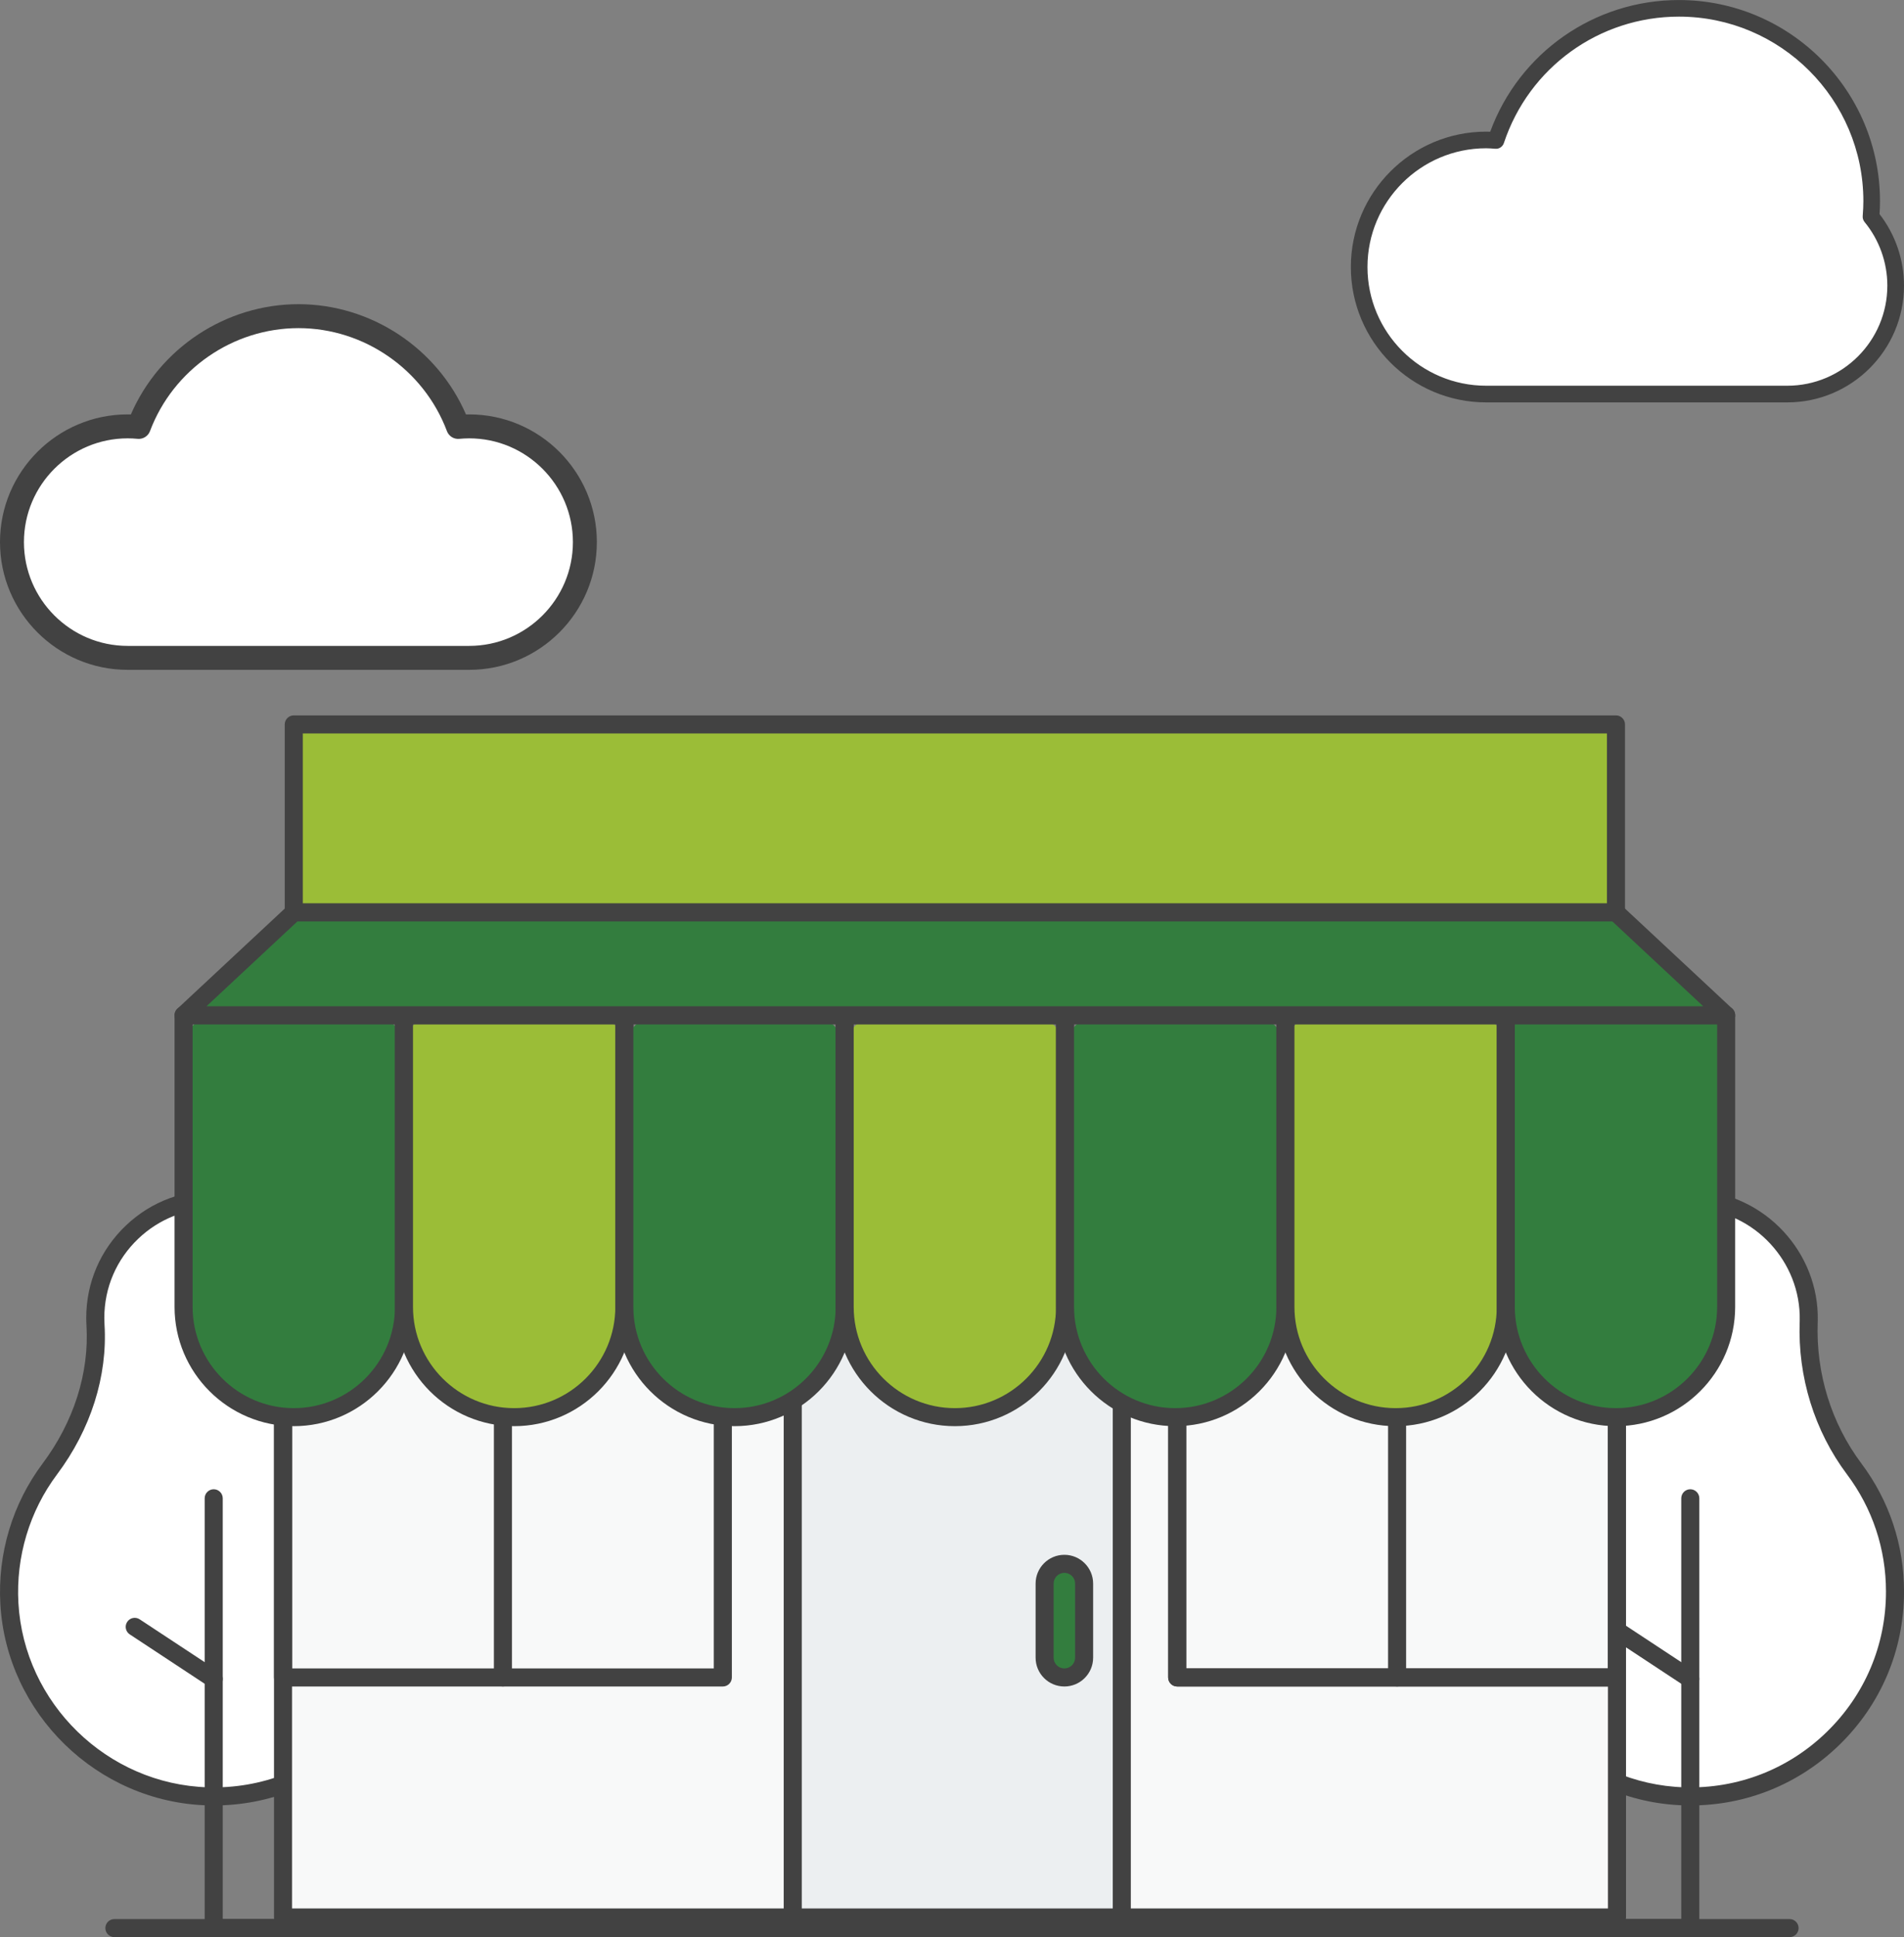 <?xml version="1.0" encoding="utf-8"?>
<!-- Generator: Adobe Illustrator 19.0.0, SVG Export Plug-In . SVG Version: 6.00 Build 0)  -->
<svg version="1.1" id="Layer_1" xmlns="http://www.w3.org/2000/svg" xmlns:xlink="http://www.w3.org/1999/xlink" x="0px" y="0px"
	 width="54.41px" height="55.328px" viewBox="0 0 54.41 55.328"
	 style="enable-background:new 0 0 54.41 55.328;" xml:space="preserve">
<rect x="0" y="0" width="54.41" height="55.328" fill="#808080" stroke="none"/>
<g id="XMLID_743_">
	<path id="XMLID_845_" style="fill:#FFFFFF;" d="M53.467,6.19c0.012-0.146,0.019-0.294,0.019-0.443
		c0-3.042-2.466-5.508-5.508-5.508c-2.436,0-4.501,1.582-5.228,3.774
		c-0.093-0.007-0.186-0.014-0.28-0.014c-2.004,0-3.629,1.625-3.629,3.629
		c0,2.004,1.625,3.629,3.629,3.629h8.606c1.711,0,3.097-1.387,3.097-3.097
		C54.172,7.41,53.908,6.725,53.467,6.19z"/>
	<path id="XMLID_842_" style="fill:#424242;" d="M51.075,11.493h-8.606
		c-2.132,0-3.866-1.735-3.866-3.866c0-2.132,1.734-3.867,3.866-3.867
		c0.039,0,0.078,0.001,0.116,0.003c0.829-2.258,2.974-3.762,5.393-3.762
		c3.168,0,5.746,2.578,5.746,5.746c0,0.114-0.004,0.236-0.013,0.368
		c0.452,0.582,0.699,1.304,0.699,2.043C54.41,9.997,52.914,11.493,51.075,11.493z
		 M42.469,4.235c-1.87,0-3.391,1.521-3.391,3.391
		c0,1.87,1.521,3.391,3.391,3.391h8.606c1.577,0,2.859-1.283,2.859-2.859
		c0-0.661-0.231-1.307-0.651-1.817c-0.039-0.048-0.058-0.109-0.053-0.17
		c0.012-0.157,0.019-0.296,0.019-0.425c0-2.906-2.364-5.271-5.271-5.271
		c-2.276,0-4.286,1.451-5.002,3.611C42.941,4.19,42.839,4.259,42.732,4.249
		C42.641,4.242,42.555,4.235,42.469,4.235z"/>
	<path id="XMLID_841_" style="fill:#FFFFFF;" d="M13.408,12.178c-0.107,0-0.212,0.006-0.316,0.016
		c-0.695-1.847-2.473-3.164-4.563-3.164s-3.868,1.317-4.564,3.164
		c-0.104-0.01-0.21-0.016-0.316-0.016c-1.826,0-3.306,1.48-3.306,3.306
		s1.48,3.306,3.306,3.306h9.76c1.826,0,3.306-1.48,3.306-3.306
		S15.233,12.178,13.408,12.178z"/>
	<path id="XMLID_838_" style="fill:#424242;" d="M13.408,19.132H3.648
		c-2.011,0-3.648-1.636-3.648-3.648s1.637-3.648,3.648-3.648
		c0.03,0,0.061,0,0.092,0.001C4.561,9.943,6.454,8.688,8.528,8.688
		c2.074,0,3.967,1.255,4.788,3.149c0.031-0.001,0.062-0.001,0.092-0.001
		c2.011,0,3.648,1.636,3.648,3.648S15.419,19.132,13.408,19.132z M3.648,12.52
		c-1.634,0-2.964,1.33-2.964,2.964s1.33,2.964,2.964,2.964h9.76
		c1.634,0,2.964-1.33,2.964-2.964s-1.33-2.964-2.964-2.964
		c-0.096,0-0.191,0.006-0.284,0.014c-0.156,0.015-0.298-0.076-0.352-0.22
		c-0.662-1.76-2.368-2.942-4.243-2.942s-3.581,1.182-4.243,2.942
		c-0.054,0.144-0.2,0.235-0.352,0.22C3.839,12.525,3.744,12.52,3.648,12.52z"
		/>
	<path id="XMLID_837_" style="fill:#FFFFFF;" d="M51.686,37.768
		c0.001-0.017,0.001-0.035,0.001-0.052c0.038-1.807-1.399-3.359-3.204-3.452
		c-1.952-0.101-3.566,1.451-3.566,3.381c0,0.069,0.002,0.137,0.006,0.205
		c0.089,1.476-0.419,2.925-1.306,4.108c-0.794,1.059-1.236,2.397-1.155,3.84
		c0.169,3.005,2.654,5.42,5.663,5.509c3.312,0.098,6.027-2.557,6.027-5.847
		c0-1.315-0.434-2.528-1.167-3.505C52.081,40.749,51.631,39.274,51.686,37.768z"/>
	<path id="XMLID_834_" style="fill:#424242;" d="M48.305,51.567c-0.062,0-0.124-0.001-0.187-0.003
		c-3.139-0.093-5.736-2.619-5.912-5.752c-0.081-1.439,0.347-2.863,1.206-4.009
		c0.89-1.189,1.336-2.587,1.255-3.938c-0.004-0.073-0.007-0.147-0.007-0.221
		c0-1.009,0.403-1.947,1.135-2.642c0.731-0.695,1.69-1.048,2.702-0.996
		c1.942,0.101,3.489,1.767,3.449,3.715l-0.002,0.056
		c-0.052,1.451,0.391,2.879,1.249,4.023c0.797,1.062,1.218,2.328,1.218,3.66
		c0,1.666-0.658,3.222-1.853,4.382C51.407,50.959,49.903,51.567,48.305,51.567z
		 M48.301,34.517c-0.806,0-1.564,0.302-2.151,0.859
		c-0.628,0.597-0.974,1.402-0.974,2.268c0,0.064,0.002,0.127,0.006,0.19
		c0.089,1.473-0.393,2.992-1.357,4.278c-0.786,1.049-1.178,2.353-1.104,3.671
		c0.161,2.868,2.539,5.18,5.413,5.266c1.526,0.044,2.971-0.515,4.064-1.577
		c1.094-1.062,1.697-2.487,1.697-4.012c0-1.219-0.386-2.378-1.115-3.35
		c-0.928-1.237-1.408-2.783-1.351-4.351c0-0,0-0,0-0l0.001-0.047
		c0.035-1.673-1.293-3.103-2.96-3.19C48.413,34.518,48.357,34.517,48.301,34.517z"/>
	<g id="XMLID_831_">
		<line id="XMLID_833_" style="fill:#5E35B1;" x1="48.303" y1="42.794" x2="48.303" y2="55.07"/>
		<path id="XMLID_832_" style="fill:#424242;" d="M48.303,55.328c-0.143,0-0.258-0.116-0.258-0.258
			V42.794c0-0.142,0.115-0.258,0.258-0.258c0.142,0,0.258,0.116,0.258,0.258v12.276
			C48.561,55.213,48.445,55.328,48.303,55.328z"/>
	</g>
	<g id="XMLID_828_">
		<line id="XMLID_830_" style="fill:#5E35B1;" x1="46.046" y1="46.466" x2="48.303" y2="47.953"/>
		<path id="XMLID_829_" style="fill:#424242;" d="M48.303,48.211c-0.049,0-0.098-0.014-0.142-0.043
			l-2.257-1.487c-0.119-0.078-0.152-0.238-0.073-0.357
			c0.078-0.119,0.239-0.152,0.357-0.073l2.257,1.487
			c0.119,0.078,0.152,0.238,0.073,0.357C48.469,48.17,48.386,48.211,48.303,48.211z
			"/>
	</g>
	<g id="XMLID_825_">
		<line id="XMLID_827_" style="fill:#FFC107;" x1="45.466" y1="55.07" x2="51.14" y2="55.07"/>
		<path id="XMLID_826_" style="fill:#424242;" d="M51.14,55.328h-5.674
			c-0.143,0-0.258-0.116-0.258-0.258c0-0.142,0.115-0.258,0.258-0.258h5.674
			c0.142,0,0.258,0.116,0.258,0.258C51.398,55.213,51.282,55.328,51.14,55.328z"/>
	</g>
	<path id="XMLID_824_" style="fill:#FFFFFF;" d="M9.49,37.768
		c0.001-0.017,0.001-0.035,0.001-0.052c0.038-1.807-1.399-3.359-3.204-3.452
		c-1.952-0.101-3.566,1.451-3.566,3.381c0,0.069,0.002,0.137,0.006,0.205
		c0.089,1.476-0.419,2.925-1.306,4.108c-0.794,1.059-1.236,2.397-1.155,3.84
		c0.169,3.005,2.654,5.42,5.663,5.509c3.312,0.098,6.027-2.557,6.027-5.847
		c0-1.315-0.434-2.528-1.167-3.505C9.886,40.749,9.436,39.274,9.49,37.768z"/>
	<path id="XMLID_821_" style="fill:#424242;" d="M6.109,51.567c-0.062,0-0.124-0.001-0.187-0.003
		c-3.139-0.093-5.736-2.619-5.912-5.752c-0.081-1.439,0.347-2.863,1.206-4.009
		c0.89-1.189,1.336-2.587,1.255-3.938c-0.004-0.073-0.007-0.147-0.007-0.221
		c0-1.009,0.403-1.947,1.135-2.642c0.732-0.695,1.69-1.048,2.702-0.996
		c1.942,0.101,3.489,1.767,3.449,3.715l-0.002,0.056
		c-0.052,1.451,0.391,2.879,1.248,4.023c0.797,1.062,1.218,2.328,1.218,3.66
		c0,1.666-0.658,3.222-1.853,4.382C9.211,50.959,7.707,51.567,6.109,51.567z
		 M6.106,34.517c-0.806,0-1.564,0.302-2.151,0.859
		c-0.628,0.597-0.974,1.402-0.974,2.268c0,0.064,0.002,0.127,0.006,0.19
		c0.089,1.473-0.393,2.992-1.357,4.278c-0.786,1.049-1.178,2.353-1.104,3.671
		c0.161,2.868,2.539,5.18,5.413,5.266c1.526,0.044,2.971-0.515,4.064-1.577
		c1.094-1.062,1.697-2.487,1.697-4.012c0-1.219-0.386-2.378-1.115-3.35
		c-0.928-1.237-1.408-2.783-1.351-4.351c0-0,0-0,0-0l0.001-0.047
		c0.035-1.673-1.293-3.103-2.96-3.19C6.218,34.518,6.161,34.517,6.106,34.517z"/>
	<g id="XMLID_818_">
		<line id="XMLID_820_" style="fill:#5E35B1;" x1="6.107" y1="42.794" x2="6.107" y2="55.07"/>
		<path id="XMLID_819_" style="fill:#424242;" d="M6.107,55.328c-0.143,0-0.258-0.116-0.258-0.258
			V42.794c0-0.142,0.115-0.258,0.258-0.258c0.142,0,0.258,0.116,0.258,0.258
			v12.276C6.365,55.213,6.25,55.328,6.107,55.328z"/>
	</g>
	<g id="XMLID_815_">
		<line id="XMLID_817_" style="fill:#5E35B1;" x1="3.85" y1="46.466" x2="6.107" y2="47.953"/>
		<path id="XMLID_816_" style="fill:#424242;" d="M6.107,48.211c-0.049,0-0.098-0.014-0.142-0.043
			l-2.257-1.487c-0.119-0.078-0.152-0.238-0.073-0.357
			c0.078-0.119,0.238-0.152,0.357-0.073l2.257,1.487
			c0.119,0.078,0.152,0.238,0.073,0.357C6.273,48.17,6.191,48.211,6.107,48.211z"
			/>
	</g>
	<g id="XMLID_812_">
		<line id="XMLID_814_" style="fill:#FFC107;" x1="3.27" y1="55.07" x2="8.944" y2="55.07"/>
		<path id="XMLID_813_" style="fill:#424242;" d="M8.944,55.328h-5.675
			c-0.142,0-0.258-0.116-0.258-0.258c0-0.142,0.115-0.258,0.258-0.258h5.675
			c0.142,0,0.258,0.116,0.258,0.258C9.202,55.213,9.087,55.328,8.944,55.328z"/>
	</g>
	<rect id="XMLID_811_" x="8.088" y="37.369" style="fill:#F8F9F9;" width="38.12" height="17.892"/>
	<path id="XMLID_808_" style="fill:#424242;" d="M46.208,55.025H8.088
		c-0.143,0-0.258-0.116-0.258-0.258V36.875c0-0.142,0.115-0.258,0.258-0.258h38.12
		c0.142,0,0.258,0.116,0.258,0.258v17.892
		C46.466,54.909,46.351,55.025,46.208,55.025z M8.346,54.509h37.604V37.133H8.346
		V54.509z"/>
	<rect id="XMLID_807_" x="22.654" y="36.875" style="fill:#ECEFF1;" width="9.403" height="17.892"/>
	<path id="XMLID_804_" style="fill:#424242;" d="M32.057,55.025h-9.403
		c-0.143,0-0.258-0.116-0.258-0.258V36.875c0-0.142,0.115-0.258,0.258-0.258h9.403
		c0.143,0,0.258,0.116,0.258,0.258v17.892
		C32.315,54.909,32.2,55.025,32.057,55.025z M22.912,54.509h8.887V37.133h-8.887
		V54.509z"/>
	<path id="XMLID_803_" style="fill:#337D3E;" d="M30.442,47.911h-0.053
		c-0.297,0-0.538-0.241-0.538-0.538l0-2.17c0-0.297,0.241-0.538,0.538-0.538
		h0.053c0.297,0,0.538,0.241,0.538,0.538v2.17
		C30.98,47.67,30.74,47.911,30.442,47.911z"/>
	<path id="XMLID_800_" style="fill:#424242;" d="M30.416,48.169c-0.454,0-0.822-0.369-0.822-0.822
		v-2.117c0-0.454,0.369-0.822,0.822-0.822c0.453,0,0.822,0.369,0.822,0.822v2.117
		C31.238,47.8,30.869,48.169,30.416,48.169z M30.416,44.923
		c-0.169,0-0.307,0.138-0.307,0.307v2.117c0,0.169,0.138,0.307,0.307,0.307
		c0.169,0,0.307-0.138,0.307-0.307v-2.117
		C30.723,45.06,30.585,44.923,30.416,44.923z"/>
	<g id="XMLID_797_">
		<line id="XMLID_799_" style="fill:#5E35B1;" x1="6.107" y1="55.07" x2="48.303" y2="55.07"/>
		<path id="XMLID_798_" style="fill:#424242;" d="M48.303,55.328H6.107
			c-0.143,0-0.258-0.116-0.258-0.258c0-0.142,0.115-0.258,0.258-0.258h42.196
			c0.142,0,0.258,0.116,0.258,0.258C48.561,55.213,48.445,55.328,48.303,55.328z"/>
	</g>
	<rect id="XMLID_796_" x="8.395" y="20.691" style="fill:#9BBD37;" width="37.784" height="5.371"/>
	<path id="XMLID_793_" style="fill:#424242;" d="M46.179,26.32H8.395
		c-0.142,0-0.258-0.116-0.258-0.258v-5.371c0-0.142,0.115-0.258,0.258-0.258
		h37.784c0.143,0,0.258,0.116,0.258,0.258v5.371
		C46.437,26.204,46.321,26.32,46.179,26.32z M8.653,25.804h37.268v-4.855H8.653
		V25.804z"/>
	<path id="XMLID_790_" style="fill:#424242;" d="M46.208,48.169H33.64
		c-0.142,0-0.258-0.116-0.258-0.258V36.875c0-0.142,0.115-0.258,0.258-0.258h12.568
		c0.142,0,0.258,0.116,0.258,0.258v11.036
		C46.466,48.053,46.351,48.169,46.208,48.169z M33.898,47.653h12.052V37.133H33.898
		V47.653z"/>
	<g id="XMLID_786_">
		<path id="XMLID_787_" style="fill:#424242;" d="M46.208,48.169H33.64
			c-0.142,0-0.258-0.116-0.258-0.258V36.875c0-0.142,0.115-0.258,0.258-0.258h12.568
			c0.142,0,0.258,0.116,0.258,0.258v11.036
			C46.466,48.053,46.351,48.169,46.208,48.169z M33.898,47.653h12.052V37.133H33.898
			V47.653z"/>
	</g>
	<g id="XMLID_783_">
		<line id="XMLID_785_" style="fill:#ECEFF1;" x1="39.924" y1="36.875" x2="39.924" y2="47.911"/>
		<path id="XMLID_784_" style="fill:#424242;" d="M39.924,48.169c-0.142,0-0.258-0.116-0.258-0.258
			V36.875c0-0.142,0.116-0.258,0.258-0.258c0.143,0,0.258,0.116,0.258,0.258v11.036
			C40.182,48.053,40.066,48.169,39.924,48.169z"/>
	</g>
	<g id="XMLID_779_">
		<path id="XMLID_780_" style="fill:#424242;" d="M20.656,48.169H8.088
			c-0.143,0-0.258-0.116-0.258-0.258V36.875c0-0.142,0.115-0.258,0.258-0.258
			h12.568c0.142,0,0.258,0.116,0.258,0.258v11.036
			C20.914,48.053,20.799,48.169,20.656,48.169z M8.346,47.653H20.398V37.133H8.346
			V47.653z"/>
	</g>
	<g id="XMLID_776_">
		<line id="XMLID_778_" style="fill:#ECEFF1;" x1="14.372" y1="36.875" x2="14.372" y2="47.911"/>
		<path id="XMLID_777_" style="fill:#424242;" d="M14.372,48.169c-0.142,0-0.258-0.116-0.258-0.258
			V36.875c0-0.142,0.115-0.258,0.258-0.258c0.143,0,0.258,0.116,0.258,0.258v11.036
			C14.63,48.053,14.515,48.169,14.372,48.169z"/>
	</g>
	<path id="XMLID_775_" style="fill:#337D3E;" d="M8.543,40.476H8.247c-1.657,0-3.001-1.344-3.001-3.001
		v-7.519c0-0.529,0.429-0.958,0.958-0.958h4.381c0.529,0,0.958,0.429,0.958,0.958
		v7.519C11.544,39.133,10.2,40.476,8.543,40.476z"/>
	<path id="XMLID_772_" style="fill:#424242;" d="M8.395,40.734c-1.878,0-3.407-1.528-3.407-3.407
		v-8.33c0-0.142,0.115-0.258,0.258-0.258h6.297c0.143,0,0.258,0.116,0.258,0.258
		v8.33C11.802,39.206,10.273,40.734,8.395,40.734z M5.504,29.256v8.072
		c0,1.594,1.297,2.891,2.891,2.891c1.594,0,2.891-1.297,2.891-2.891V29.256H5.504z"/>
	<path id="XMLID_771_" style="fill:#9BBD37;" d="M14.84,40.476h-0.296
		c-1.657,0-3.001-1.344-3.001-3.001v-7.54c0-0.517,0.42-0.937,0.937-0.937h4.423
		c0.517,0,0.937,0.42,0.937,0.937v7.54
		C17.841,39.133,16.497,40.476,14.84,40.476z"/>
	<path id="XMLID_768_" style="fill:#424242;" d="M14.692,40.734c-1.878,0-3.406-1.528-3.406-3.407
		v-8.33c0-0.142,0.115-0.258,0.258-0.258h6.297c0.142,0,0.258,0.116,0.258,0.258
		v8.33C18.099,39.206,16.571,40.734,14.692,40.734z M11.802,29.256v8.072
		c0,1.594,1.297,2.891,2.891,2.891s2.891-1.297,2.891-2.891V29.256H11.802z"/>
	<path id="XMLID_767_" style="fill:#337D3E;" d="M21.137,40.476h-0.296
		c-1.657,0-3.001-1.344-3.001-3.001v-7.453c0-0.566,0.459-1.025,1.025-1.025h4.248
		c0.566,0,1.025,0.459,1.025,1.025v7.453
		C24.138,39.133,22.795,40.476,21.137,40.476z"/>
	<path id="XMLID_764_" style="fill:#424242;" d="M20.99,40.734c-1.878,0-3.407-1.528-3.407-3.407
		v-8.33c0-0.142,0.115-0.258,0.258-0.258h6.297c0.142,0,0.258,0.116,0.258,0.258
		v8.33C24.396,39.206,22.868,40.734,20.99,40.734z M18.099,29.256v8.072
		c0,1.594,1.297,2.891,2.891,2.891c1.594,0,2.891-1.297,2.891-2.891V29.256H18.099z"
		/>
	<path id="XMLID_763_" style="fill:#9BBD37;" d="M27.435,40.476h-0.296
		c-1.657,0-3.001-1.344-3.001-3.001v-7.456c0-0.564,0.457-1.021,1.021-1.021h4.256
		c0.564,0,1.021,0.457,1.021,1.021v7.456
		C30.435,39.133,29.092,40.476,27.435,40.476z"/>
	<path id="XMLID_760_" style="fill:#424242;" d="M27.287,40.734c-1.878,0-3.407-1.528-3.407-3.407
		v-8.33c0-0.142,0.115-0.258,0.258-0.258h6.297c0.143,0,0.258,0.116,0.258,0.258
		v8.33C30.693,39.206,29.165,40.734,27.287,40.734z M24.396,29.256v8.072
		c0,1.594,1.297,2.891,2.891,2.891c1.594,0,2.891-1.297,2.891-2.891V29.256H24.396z"
		/>
	<path id="XMLID_759_" style="fill:#337D3E;" d="M33.732,40.476h-0.296
		c-1.657,0-3.001-1.344-3.001-3.001v-7.466c0-0.559,0.453-1.012,1.012-1.012h4.274
		c0.559,0,1.012,0.453,1.012,1.012v7.466
		C36.733,39.133,35.389,40.476,33.732,40.476z"/>
	<path id="XMLID_756_" style="fill:#424242;" d="M33.584,40.734c-1.878,0-3.406-1.528-3.406-3.407
		v-8.33c0-0.142,0.115-0.258,0.258-0.258h6.297c0.142,0,0.258,0.116,0.258,0.258
		v8.33C36.991,39.206,35.462,40.734,33.584,40.734z M30.693,29.256v8.072
		c0,1.594,1.297,2.891,2.891,2.891c1.594,0,2.891-1.297,2.891-2.891V29.256H30.693z"
		/>
	<path id="XMLID_755_" style="fill:#9BBD37;" d="M40.029,40.476h-0.296
		c-1.657,0-3.001-1.344-3.001-3.001v-7.535c0-0.52,0.422-0.942,0.942-0.942h4.412
		c0.52,0,0.942,0.422,0.942,0.942v7.535
		C43.03,39.133,41.687,40.476,40.029,40.476z"/>
	<path id="XMLID_752_" style="fill:#424242;" d="M39.881,40.734c-1.878,0-3.407-1.528-3.407-3.407
		v-8.33c0-0.142,0.115-0.258,0.258-0.258h6.297c0.142,0,0.258,0.116,0.258,0.258
		v8.33C43.288,39.206,41.76,40.734,39.881,40.734z M36.991,29.256v8.072
		c0,1.594,1.297,2.891,2.891,2.891c1.594,0,2.891-1.297,2.891-2.891V29.256H36.991z"
		/>
	<path id="XMLID_751_" style="fill:#337D3E;" d="M46.326,40.476h-0.296
		c-1.657,0-3.001-1.344-3.001-3.001v-7.677c0-0.442,0.358-0.8,0.8-0.8h4.697
		c0.442,0,0.8,0.358,0.8,0.8v7.677
		C49.327,39.133,47.984,40.476,46.326,40.476z"/>
	<path id="XMLID_748_" style="fill:#424242;" d="M46.179,40.734c-1.878,0-3.407-1.528-3.407-3.407
		v-8.33c0-0.142,0.115-0.258,0.258-0.258h6.297c0.143,0,0.258,0.116,0.258,0.258
		v8.33C49.585,39.206,48.057,40.734,46.179,40.734z M43.288,29.256v8.072
		c0,1.594,1.297,2.891,2.891,2.891c1.594,0,2.891-1.297,2.891-2.891V29.256H43.288z"
		/>
	<polygon id="XMLID_747_" style="fill:#337D3E;" points="49.327,28.998 5.246,28.998 8.395,26.062 
		46.179,26.062 	"/>
	<path id="XMLID_744_" style="fill:#424242;" d="M49.327,29.256H5.246
		c-0.106,0-0.201-0.065-0.24-0.163c-0.039-0.099-0.013-0.211,0.064-0.283
		l3.149-2.936c0.048-0.045,0.111-0.069,0.176-0.069h37.784
		c0.065,0,0.128,0.025,0.176,0.069l3.149,2.936
		c0.078,0.072,0.103,0.185,0.064,0.283C49.528,29.192,49.433,29.256,49.327,29.256z
		 M5.901,28.74h42.771l-2.595-2.421H8.497L5.901,28.74z"/>
</g>
</svg>
